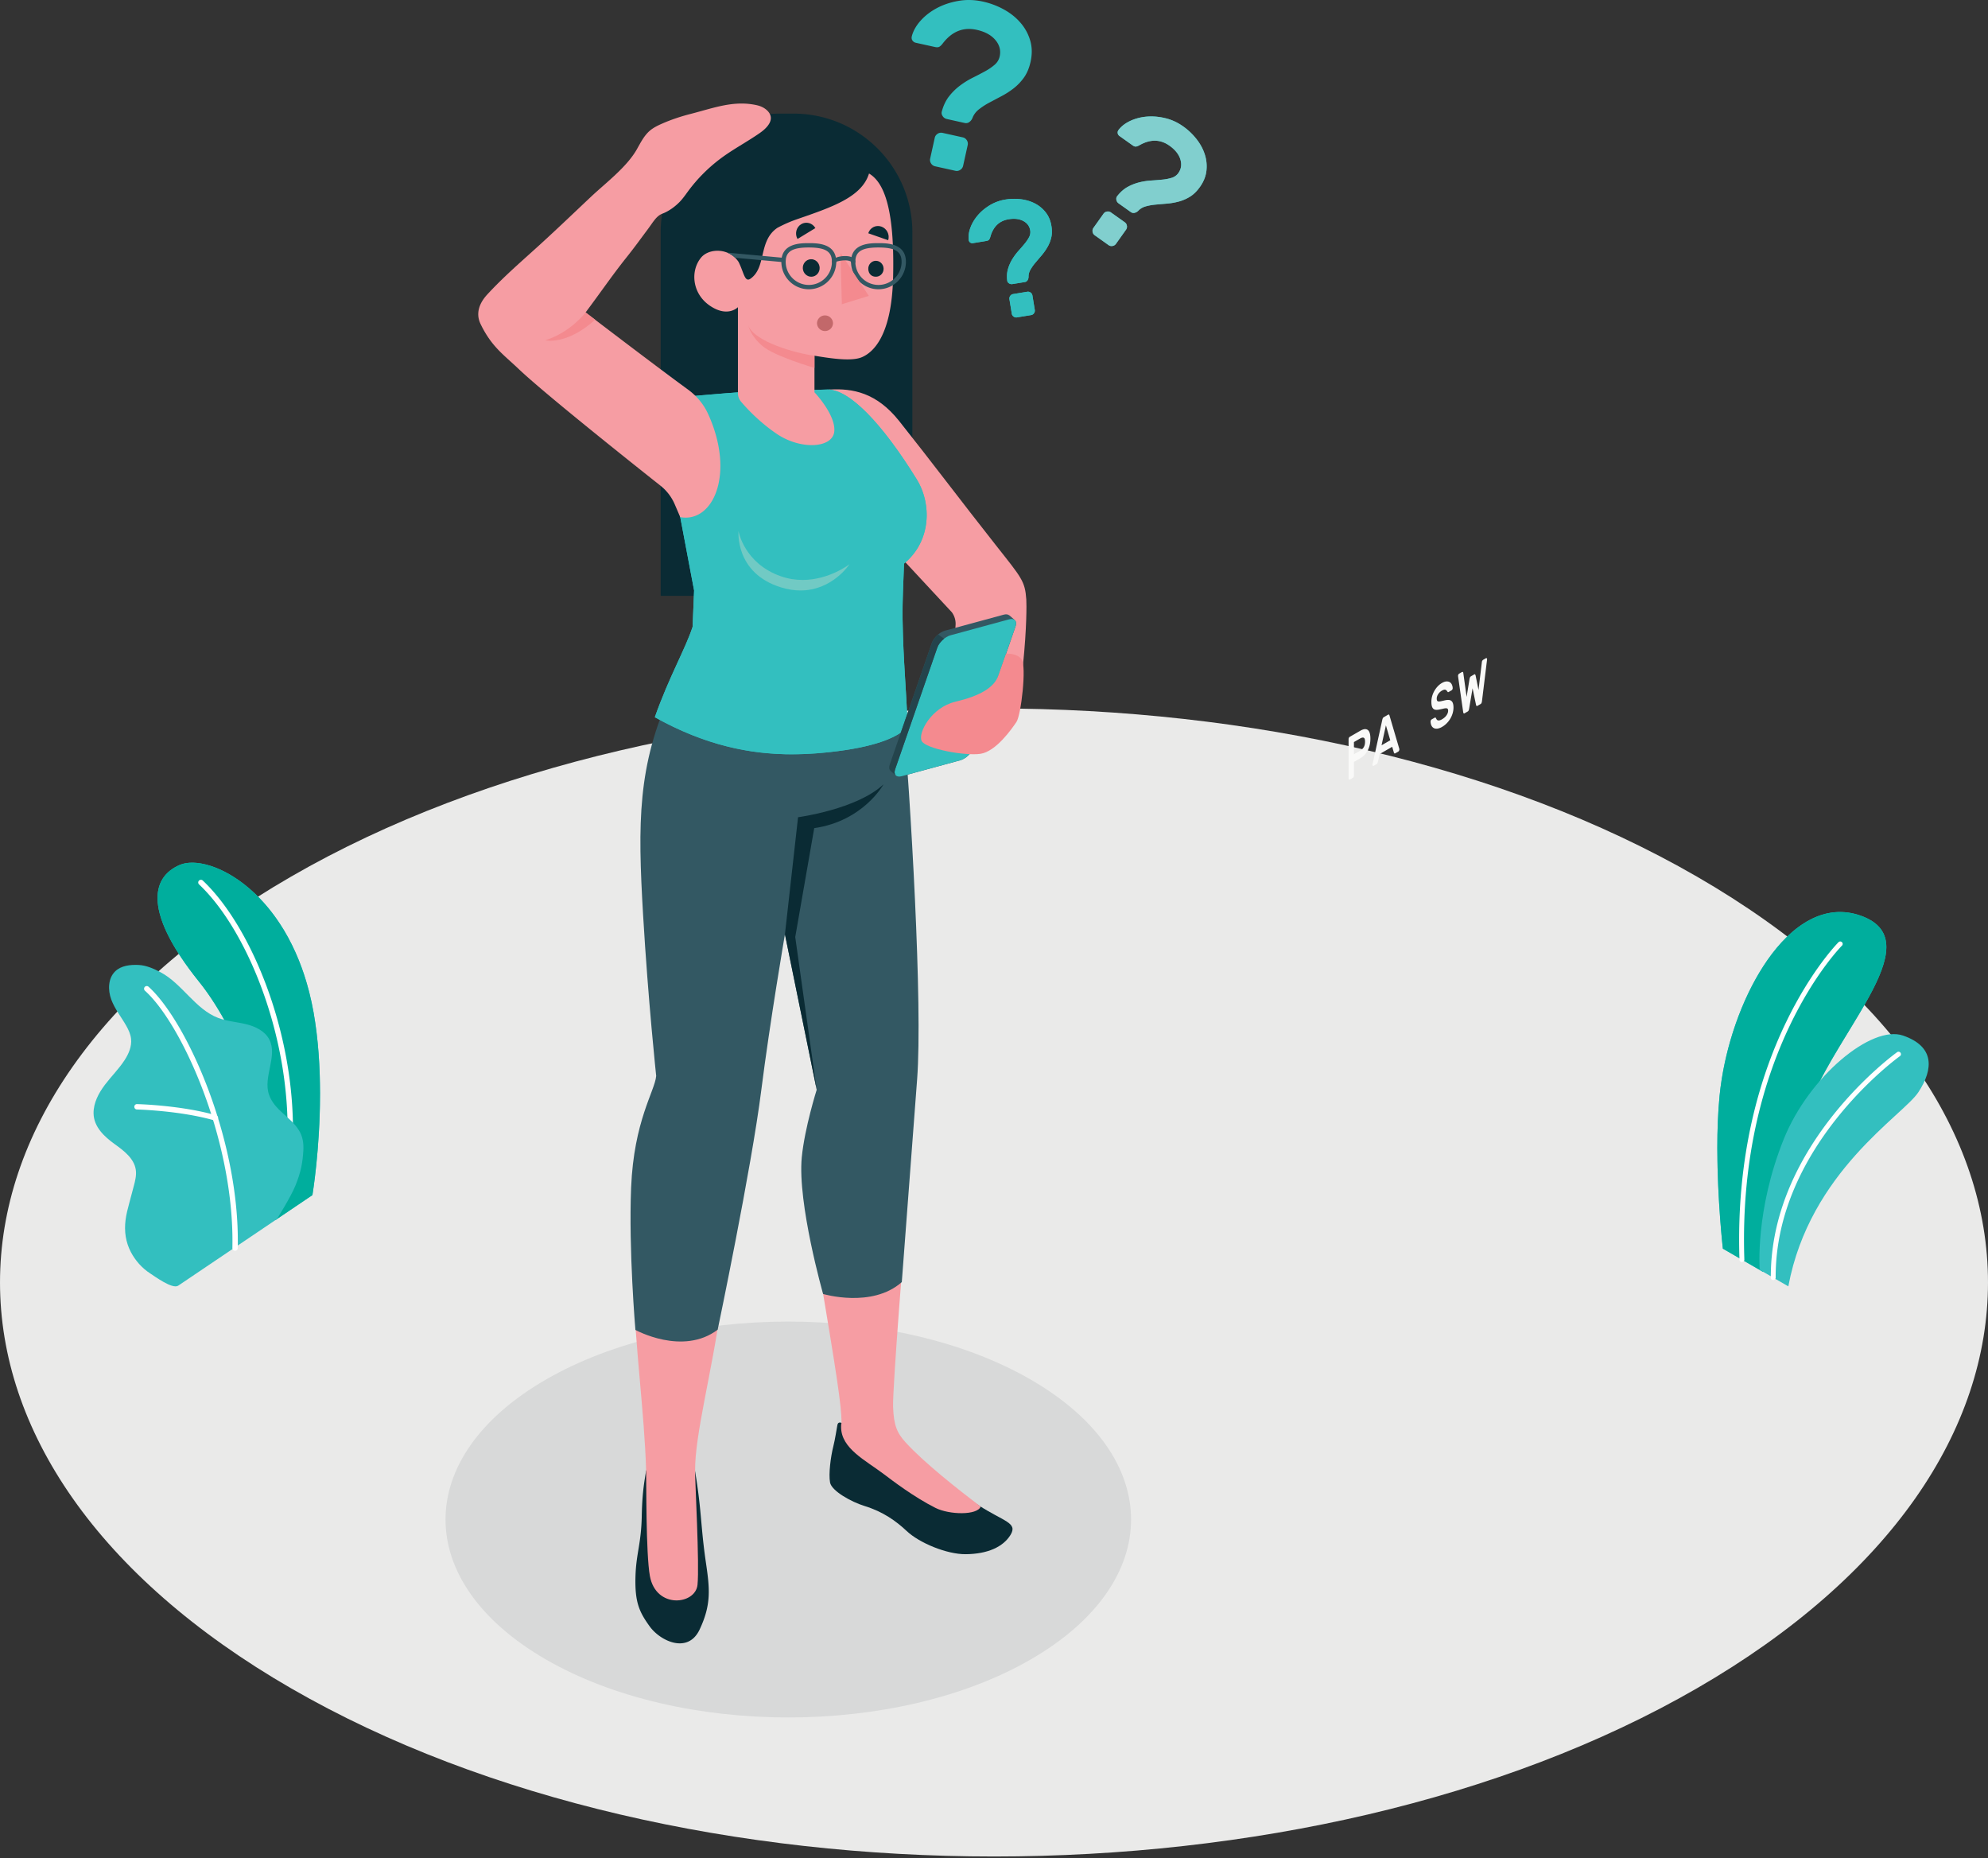 <svg xmlns="http://www.w3.org/2000/svg" width="473" height="442" fill="none"><rect width="100%" height="100%" fill="#333333" stroke="none"/><g clip-path="url(#a)"><path fill="#EAEAE9" d="M403.733 208.517c92.356 53.323 92.356 139.776-.004 193.099-92.359 53.326-242.103 53.326-334.459 0-92.359-53.323-92.359-139.776 0-193.099 92.36-53.326 242.104-53.326 334.463 0Z"/><path fill="#D8D9D9" d="M245.225 328.161c31.849 18.387 31.849 48.201 0 66.588-31.849 18.388-83.485 18.388-115.335 0-31.849-18.387-31.849-48.201 0-66.588 31.85-18.387 83.486-18.387 115.335 0Z"/><path fill="#33BFBF" d="m419.478 302.547-9.561-5.521s-2.341-20.482-.784-36.339c2.188-22.289 16.583-49.107 33.755-42.81 17.172 6.298-7.874 28.999-13.446 47.899-5.576 18.905-9.964 36.771-9.964 36.771Z"/><path fill="#00AE9D" d="m419.478 302.547-9.561-5.521s-1.317-11.521-1.317-23.972c-.004-4.148.145-8.403.533-12.368 1.969-20.041 13.803-43.742 28.653-43.742 1.667 0 3.373.298 5.102.933 4.27 1.565 5.929 4.141 5.929 7.423-.004 9.925-15.187 26.273-19.375 40.476-5.576 18.905-9.964 36.771-9.964 36.771Z"/><path fill="#fff" d="M414.45 300.225h.02a.586.586 0 0 0 .561-.6c-1.682-49.522 22.971-74.434 23.222-74.681a.574.574 0 0 0 .004-.816.574.574 0 0 0-.816-.008c-.255.251-25.265 25.52-23.571 75.545.012.313.271.56.58.56Z"/><path fill="#33BFBF" d="m425.493 305.99-6.808-3.929s-1.152-14.055 5.733-31.124c6-14.866 20.886-27.195 28.371-24.603 7.486 2.588 7.298 7.898 3.651 13.466-3.651 5.569-25.853 18.842-30.947 46.19Z"/><path fill="#fff" d="M421.901 304.496h.004c.321 0 .58-.259.576-.581-.133-31.312 29.269-52.475 29.567-52.687a.574.574 0 0 0 .134-.804.57.57 0 0 0-.804-.137c-.302.212-30.191 21.724-30.053 53.636 0 .318.258.573.576.573Z"/><path fill="#33BFBF" d="m65.502 290.246 8.83-5.961s3.887-23.136.275-43.456c-5.078-28.571-24.782-38.08-31.813-35.092-7.031 2.984-8.533 11.505 4.588 27.818 7.736 9.623 17.85 30.088 18.12 56.691Z"/><path fill="#00AE9D" d="M65.502 290.246c-.27-26.603-10.384-47.068-18.12-56.691-7.075-8.796-9.898-15.325-9.894-19.944 0-3.949 2.066-6.498 5.306-7.874.815-.349 1.8-.526 2.913-.526 8.49 0 24.41 10.361 28.9 35.618 1.145 6.451 1.537 13.184 1.537 19.367 0 13.31-1.811 24.089-1.811 24.089l-8.831 5.961Z"/><path fill="#fff" d="m68.533 278.799-.086-.004a.638.638 0 0 1-.56-.709c3.187-26.901-8.169-56.087-20.521-67.702a.635.635 0 0 1-.028-.902.643.643 0 0 1 .906-.028c12.576 11.823 24.148 41.484 20.913 68.781a.64.64 0 0 1-.624.564Z"/><path fill="#33BFBF" d="M42.374 305.845c-1.404.843-5.498-2.196-6.635-2.926-1.937-1.25-3.525-3.039-4.596-5.078-1.247-2.372-1.6-4.937-1.274-7.591.169-1.381.525-2.726.886-4.067.35-1.317.702-2.635 1.051-3.952.349-1.302.698-2.643.502-3.977-.396-2.678-2.82-4.517-5.02-6.097-2.43-1.753-4.976-4.075-5.027-7.31-.035-2.498 1.212-4.839 2.722-6.831 1.51-1.988 3.313-3.756 4.67-5.85.98-1.51 1.73-3.275 1.533-5.059-.125-1.11-.607-2.149-1.156-3.121-1.185-2.083-2.73-3.984-3.561-6.231-.831-2.251-.773-5.067.96-6.721 1.424-1.357 3.577-1.585 5.542-1.495 1.82.087 3.607.871 5.215 1.726 5.192 2.757 8.239 8.784 13.733 10.878 2.121.807 4.427.945 6.63 1.482 2.204.537 4.46 1.616 5.514 3.623 2.078 3.957-1.541 8.957-.051 13.168 1.317 3.733 4.992 5.098 7.105 8.443.926 1.462 1.165 3.168 1.055 4.894-.188 2.925-.576 5.074-1.913 8.348-1.106 2.702-4.388 7.898-4.388 7.898s-23.285 15.716-23.497 15.846Z"/><path fill="#fff" d="M55.942 297.524h-.016a.642.642 0 0 1-.635-.655c.565-25.414-11.94-53.221-20.799-61.197a.642.642 0 0 1-.047-.905.638.638 0 0 1 .902-.047c9.039 8.136 21.799 36.405 21.222 62.176a.643.643 0 0 1-.627.628Z"/><path fill="#fff" d="m51.26 266.561-.188-.024c-8.208-2.368-18.384-2.615-18.486-2.615a.64.64 0 0 1-.627-.655.623.623 0 0 1 .655-.627c.102.003 10.442.254 18.81 2.666a.639.639 0 0 1-.164 1.255Z"/><path fill="#F9F9F8" d="m322.138 179.425 1.463-.847a2.44 2.44 0 0 0 .859-.824c.215-.341.321-.784.321-1.325 0-.541-.106-.855-.321-.941-.216-.083-.502-.024-.859.184l-1.463.843v2.91Zm1.51-5.596c.761-.443 1.353-.506 1.776-.196.42.306.632.996.632 2.058 0 1.067-.212 2.004-.632 2.808a4.561 4.561 0 0 1-1.776 1.871l-1.51.87v3.243a.73.73 0 0 1-.078.318.445.445 0 0 1-.177.219l-.764.44-.181-.008c-.051-.051-.074-.126-.074-.236v-9.387a.74.74 0 0 1 .074-.322.47.47 0 0 1 .181-.219l2.529-1.459ZM330.785 176.088l-1.039-3.541-1.04 4.74 2.079-1.199Zm-.522-6.082c.102-.059.181-.063.228-.008a.684.684 0 0 1 .133.294l2.314 7.854.007.094a.724.724 0 0 1-.074.318.467.467 0 0 1-.18.223l-.679.393c-.125.07-.216.082-.263.027l-.105-.18-.404-1.377-2.985 1.722-.407 1.847c-.02.09-.055.188-.102.302a.62.62 0 0 1-.267.274l-.678.392-.181-.011c-.051-.051-.074-.126-.074-.232l.012-.11 2.309-10.521a2.12 2.12 0 0 1 .134-.447.55.55 0 0 1 .227-.254l1.035-.6ZM343.047 162.481c.423-.244.796-.369 1.113-.381.322-.012.593.051.804.188.216.142.377.334.487.585.109.251.172.517.184.788a.587.587 0 0 1-.071.325.54.54 0 0 1-.184.216l-.663.38c-.106.063-.184.079-.239.047l-.145-.172a.78.78 0 0 0-.431-.384c-.193-.067-.475.007-.855.223a2.757 2.757 0 0 0-.467.353 2.33 2.33 0 0 0-.384.455c-.114.165-.2.337-.263.521a1.663 1.663 0 0 0-.094.549c0 .224.031.385.09.491.059.109.161.172.302.192.141.019.329.004.561-.043.235-.047.521-.11.87-.196.377-.091.702-.13.977-.122.274.012.498.086.67.223.173.142.302.338.385.6.086.263.129.589.129.989 0 .435-.063.874-.188 1.321a5.54 5.54 0 0 1-1.4 2.4 5.14 5.14 0 0 1-1.141.89 3.054 3.054 0 0 1-1.008.388 1.534 1.534 0 0 1-.855-.074 1.242 1.242 0 0 1-.6-.549c-.149-.263-.235-.6-.255-1.016a.65.65 0 0 1 .071-.321.494.494 0 0 1 .184-.216l.663-.38c.106-.063.184-.083.243-.055.059.023.102.082.141.176.043.102.098.196.161.286a.494.494 0 0 0 .255.189c.11.035.243.035.404.008.161-.032.357-.114.596-.251.192-.11.372-.236.549-.385a2.84 2.84 0 0 0 .462-.482c.13-.18.24-.365.322-.565.082-.196.122-.408.122-.631 0-.212-.044-.361-.13-.447-.09-.082-.223-.122-.404-.118-.176.008-.4.043-.666.11-.263.067-.569.129-.914.196a2.873 2.873 0 0 1-.827.063 1.013 1.013 0 0 1-.585-.251c-.153-.145-.27-.353-.345-.624-.074-.27-.113-.627-.113-1.062 0-.436.062-.875.188-1.314.125-.443.298-.855.521-1.243.22-.392.483-.749.788-1.074.306-.326.636-.593.985-.796ZM350.364 163.735l-.812 4.816c-.031.164-.07.306-.117.423a.497.497 0 0 1-.212.263l-.765.439c-.094.055-.168.055-.223-.008a.597.597 0 0 1-.106-.294l-1.212-8.474-.008-.11c0-.105.028-.215.075-.321a.477.477 0 0 1 .18-.22l.698-.404.181-.015c.054.027.094.106.113.239l.792 5.705.698-4.282c.016-.078.044-.18.091-.313a.546.546 0 0 1 .243-.302l.772-.447c.114-.067.192-.055.239.023l.091.208.698 3.478.796-6.619a.92.92 0 0 1 .109-.373l.181-.188.698-.404.18.012c.051.047.075.126.075.231l-.008.122-1.208 9.87c-.02.157-.055.298-.11.42a.526.526 0 0 1-.223.266l-.765.439c-.094.055-.165.051-.212-.011a.851.851 0 0 1-.117-.29l-.812-3.879Z"/><path fill="#33BFBF" d="M229.065 32.673c.412.09.729.317.965.682a1.5 1.5 0 0 1 .211 1.165l-1.09 4.925a1.496 1.496 0 0 1-.686.964 1.476 1.476 0 0 1-1.161.216l-4.815-1.066a1.5 1.5 0 0 1-.965-.687 1.47 1.47 0 0 1-.211-1.16l1.09-4.93c.09-.407.317-.729.682-.964a1.503 1.503 0 0 1 1.165-.212l4.815 1.067ZM233.869.376a18.691 18.691 0 0 1 4.96 1.863c1.553.851 2.871 1.898 3.945 3.137a11.212 11.212 0 0 1 2.325 4.216c.475 1.572.51 3.274.106 5.101-.333 1.494-.855 2.737-1.564 3.737A12.23 12.23 0 0 1 241.194 21a19.3 19.3 0 0 1-2.914 1.878c-1.019.541-1.984 1.051-2.894 1.533a16.45 16.45 0 0 0-2.466 1.596c-.738.585-1.251 1.275-1.545 2.07-.169.393-.412.71-.741.95a1.301 1.301 0 0 1-1.106.227l-4.255-.945a1.564 1.564 0 0 1-.992-.69c-.251-.369-.314-.753-.184-1.153.396-1.439.988-2.65 1.772-3.631a13.854 13.854 0 0 1 2.616-2.533c.96-.71 1.956-1.322 2.992-1.835a83.292 83.292 0 0 0 2.89-1.506 13.032 13.032 0 0 0 2.278-1.55 3.638 3.638 0 0 0 1.208-1.995c.31-1.416-.028-2.718-1.02-3.894-.992-1.18-2.478-1.988-4.454-2.427-3.173-.702-5.859.368-8.051 3.211-.278.369-.541.632-.792.792-.251.161-.62.189-1.106.079l-4.533-1.004a1.256 1.256 0 0 1-.792-.53c-.196-.278-.251-.6-.169-.976.326-1.294 1.024-2.54 2.09-3.737 1.067-1.192 2.369-2.196 3.898-3.011 1.533-.816 3.247-1.385 5.137-1.71 1.894-.326 3.827-.27 5.808.168ZM244.413 69.4c.286-.043.553.02.796.192.243.176.384.408.431.69l.565 3.44a1.04 1.04 0 0 1-.192.795 1.034 1.034 0 0 1-.69.431l-3.361.55a1.04 1.04 0 0 1-.796-.189 1.033 1.033 0 0 1-.431-.694l-.565-3.439c-.043-.282.02-.549.192-.792a1.04 1.04 0 0 1 .694-.435l3.357-.55Zm-5.188-21.932c1.224-.2 2.443-.228 3.659-.075 1.211.15 2.325.479 3.333.996a7.757 7.757 0 0 1 2.568 2.11c.706.886 1.165 1.968 1.373 3.243.168 1.043.157 1.976-.043 2.796-.2.823-.506 1.58-.914 2.274a13.788 13.788 0 0 1-1.384 1.953c-.518.604-1.004 1.18-1.463 1.721a11.349 11.349 0 0 0-1.176 1.66c-.322.556-.475 1.132-.459 1.717-.004.294-.082.56-.231.8a.901.901 0 0 1-.651.427l-2.969.486a1.096 1.096 0 0 1-.815-.188.875.875 0 0 1-.412-.694c-.114-1.027-.047-1.953.208-2.784a9.576 9.576 0 0 1 1.027-2.294c.435-.698.918-1.345 1.447-1.941.533-.592 1.02-1.16 1.467-1.702.447-.541.8-1.066 1.066-1.576a2.51 2.51 0 0 0 .263-1.588c-.161-.989-.71-1.738-1.651-2.24-.937-.502-2.098-.639-3.478-.415-2.212.364-3.659 1.737-4.341 4.121-.082.306-.18.545-.302.71-.122.169-.349.278-.686.333l-3.165.518a.891.891 0 0 1-.647-.133.839.839 0 0 1-.357-.585c-.121-.917.008-1.894.385-2.933.38-1.035.956-2.012 1.729-2.93.772-.913 1.725-1.717 2.855-2.41a10.375 10.375 0 0 1 3.764-1.377Z"/><path fill="#33BFBF" d="M241.782 75.513c-.22 0-.424-.067-.616-.204a1.033 1.033 0 0 1-.431-.694l-.565-3.439a1.307 1.307 0 0 1-.012-.176c0-.22.067-.424.204-.616a1.04 1.04 0 0 1 .694-.435l3.357-.55c.059-.007.122-.01.177-.01.219 0 .427.066.619.203.243.177.384.408.432.69l.564 3.44c.008.062.012.12.012.18 0 .22-.067.423-.204.615a1.034 1.034 0 0 1-.69.431l-3.361.55a.949.949 0 0 1-.18.015Zm-1.098-7.925c-.22 0-.431-.066-.631-.2a.875.875 0 0 1-.412-.694 8.626 8.626 0 0 1-.055-.933c0-.663.09-1.278.263-1.851a9.576 9.576 0 0 1 1.027-2.294c.435-.698.918-1.345 1.447-1.941.533-.592 1.02-1.16 1.467-1.702.447-.541.8-1.066 1.066-1.576.196-.385.298-.78.298-1.18 0-.138-.011-.271-.035-.408-.161-.989-.71-1.738-1.651-2.24-.647-.345-1.4-.517-2.259-.517-.384 0-.788.035-1.219.102-2.212.364-3.659 1.737-4.341 4.121-.082.306-.18.545-.302.71-.122.169-.349.278-.686.333l-3.165.518c-.055.008-.11.016-.161.016a.842.842 0 0 1-.843-.733 5.617 5.617 0 0 1-.043-.68c0-.713.141-1.466.428-2.254.38-1.035.956-2.012 1.729-2.93.772-.913 1.725-1.717 2.855-2.41a10.375 10.375 0 0 1 3.764-1.377 13.143 13.143 0 0 1 2.102-.173 12.2 12.2 0 0 1 1.557.098c1.212.15 2.325.479 3.333.996a7.757 7.757 0 0 1 2.568 2.11c.706.886 1.165 1.968 1.373 3.243.078.482.118.937.118 1.372 0 .506-.055.98-.161 1.424-.2.823-.506 1.58-.914 2.274a13.788 13.788 0 0 1-1.384 1.953c-.518.604-1.004 1.18-1.463 1.721a11.344 11.344 0 0 0-1.176 1.66c-.306.533-.459 1.078-.459 1.634v.083c-.004.294-.082.56-.231.8a.902.902 0 0 1-.651.427l-2.969.486a1.427 1.427 0 0 1-.184.012ZM281.517 30.073c1.2.85 2.247 1.846 3.145 2.984.898 1.137 1.557 2.34 1.972 3.615.42 1.279.557 2.58.412 3.918-.145 1.337-.663 2.63-1.549 3.878-.725 1.02-1.513 1.792-2.364 2.317a10.01 10.01 0 0 1-2.663 1.157c-.925.247-1.859.408-2.796.49-.941.079-1.831.157-2.67.232-.839.074-1.628.211-2.365.415-.741.204-1.349.561-1.823 1.067a1.852 1.852 0 0 1-.859.482 1.091 1.091 0 0 1-.906-.184l-2.906-2.067a1.297 1.297 0 0 1-.529-.835c-.071-.357.004-.666.231-.93.757-.956 1.589-1.681 2.494-2.172a11.488 11.488 0 0 1 2.777-1.074 16.207 16.207 0 0 1 2.835-.428c.945-.058 1.831-.129 2.658-.215a10.81 10.81 0 0 0 2.212-.44 2.973 2.973 0 0 0 1.541-1.117c.69-.972.847-2.055.475-3.259-.369-1.203-1.232-2.286-2.581-3.246-2.168-1.541-4.533-1.589-7.089-.15-.33.193-.612.306-.851.346-.24.043-.526-.055-.855-.29l-3.098-2.204a1.022 1.022 0 0 1-.431-.647c-.055-.275.007-.534.188-.789.659-.874 1.58-1.592 2.764-2.152 1.185-.557 2.483-.902 3.898-1.028 1.412-.125 2.882-.012 4.412.35 1.529.356 2.972 1.015 4.321 1.976ZM267.612 52.87c.278.2.447.475.51.824a1.22 1.22 0 0 1-.212.945l-2.392 3.364c-.2.279-.474.451-.82.506a1.197 1.197 0 0 1-.945-.208l-3.286-2.337a1.212 1.212 0 0 1-.509-.823 1.205 1.205 0 0 1 .207-.941l2.392-3.365c.2-.282.475-.45.824-.51a1.22 1.22 0 0 1 .945.212l3.286 2.333Z"/><path fill="#81CFCE" d="M264.459 58.534c-.255 0-.49-.079-.706-.232l-3.286-2.337a1.217 1.217 0 0 1-.51-.823 1.23 1.23 0 0 1-.019-.232 1.168 1.168 0 0 1 .227-.71l2.392-3.364c.2-.282.475-.45.824-.51.078-.015.157-.02.235-.02.255 0 .49.075.71.232l3.286 2.333c.278.2.447.475.51.824.011.078.019.157.019.231 0 .259-.078.498-.231.714l-2.392 3.364c-.2.279-.475.451-.82.506-.082.016-.16.024-.239.024Zm5.231-7.874a1.11 1.11 0 0 1-.639-.216l-2.906-2.067a1.297 1.297 0 0 1-.529-.835 1.364 1.364 0 0 1-.024-.25c0-.256.083-.48.255-.68.757-.956 1.588-1.681 2.494-2.172a11.488 11.488 0 0 1 2.777-1.074 16.207 16.207 0 0 1 2.835-.428c.945-.058 1.831-.129 2.658-.215a10.81 10.81 0 0 0 2.212-.44 2.974 2.974 0 0 0 1.541-1.117c.447-.627.671-1.306.671-2.035 0-.392-.063-.8-.196-1.224-.369-1.203-1.232-2.286-2.581-3.246-1.121-.797-2.294-1.193-3.517-1.193-1.145 0-2.337.345-3.572 1.043-.33.193-.612.306-.851.346a.491.491 0 0 1-.106.011c-.22 0-.467-.102-.749-.302l-3.098-2.203a1.022 1.022 0 0 1-.451-.84c0-.203.071-.403.208-.596.659-.874 1.58-1.592 2.764-2.152 1.185-.557 2.483-.902 3.898-1.028.369-.031.741-.047 1.122-.047 1.062 0 2.16.13 3.29.396 1.529.357 2.972 1.016 4.321 1.977 1.2.85 2.247 1.846 3.145 2.984.898 1.137 1.557 2.34 1.972 3.615a9.243 9.243 0 0 1 .412 3.918c-.145 1.337-.663 2.63-1.549 3.878-.725 1.02-1.513 1.792-2.364 2.317a10.01 10.01 0 0 1-2.663 1.157c-.925.247-1.859.408-2.796.49-.941.079-1.831.157-2.67.232-.839.074-1.628.211-2.365.415-.741.204-1.349.561-1.823 1.067a1.852 1.852 0 0 1-.859.482c-.09.02-.18.032-.267.032Z"/><path fill="#0A2B34" d="M192.859 141.737h-35.664V55.322c0-15.63 12.67-28.296 28.296-28.296h3.294c15.627 0 28.296 12.666 28.296 28.296v62.193c0 13.379-10.846 24.222-24.222 24.222ZM153.728 349.768c-.294 2.168-.917 4.701-1.035 10.846-.125 6.58-1.333 8.917-1.494 14.321-.184 6.176.882 8.486 3.388 11.956 2.506 3.47 9.082 6.619 11.862.753 2.812-5.937 2.42-9.709 1.533-15.764-.921-6.262-1.039-9.721-1.568-14.497a133.474 133.474 0 0 0-1.032-7.404l-11.654-.211Z"/><path fill="#F69DA3" d="m172.417 306.029-21.689-.392c.322 14.478 2.624 30.547 3 44.131.067 2.556-.066 19.869.898 25.128 1.451 7.905 10.831 6.838 11.329 2.109.498-4.733-.604-24.943-.573-27.026-.082-8.713 4-23.418 6.141-39.056.106-.769.792-4.145.894-4.894Z"/><path fill="#0A2B34" d="M200.275 338.502s-.855-.463-1.032.451c-.212 1.09-.525 3.329-.976 5.113-.628 2.482-1.149 6.568-.773 8.588.377 2.023 5.086 4.623 8.145 5.564 4.517 1.384 7.611 3.647 10.086 5.972 3.027 2.855 9.568 5.549 14.018 5.514 5.271-.035 8.941-1.753 10.678-4.572 1.812-2.949-1.58-3.165-7.603-7.071-1.369-.886-2.922-1.89-4.675-3.035-9.536-6.231-13.03-9.572-15.728-15.803l-12.14-.721Z"/><path fill="#F69DA3" d="M212.489 334.643c-.16-4.482 2.914-42.511 2.914-42.511l-20.595 9.391c4.408 26.324 5.349 32.532 5.427 36.837-.035.102-.121.467-.117 1.102.019 5.118 5.791 7.874 10.293 11.286 1.78 1.345 6.953 5.321 12.176 7.949 3.274 1.643 9.917 1.792 10.74-.31-5.482-4.184-13.45-10.447-17.806-15.223-2.083-2.282-2.871-4.039-3.032-8.521Z"/><path fill="#335863" d="M159.614 164.771c-7.905 17.363-7.905 30.794-6.599 52.95 1.199 20.324 3.109 38.213 3.109 38.213-.306 3.608-5.317 10.643-5.964 26.579-.608 14.901 1.023 33.841 1.023 33.841s11.255 6.235 19.572-.055c0 0 8.031-38.335 10.379-56.985 2.055-16.277 5.624-37.072 5.624-37.072l7.556 36.982s-2.874 9.117-3.549 16.066c-1.058 10.968 5.074 32.512 5.074 32.512s11.627 3.466 18.725-2.828c0 0 2.659-35.025 3.647-48.24 1.325-17.693-1.463-65.604-3.647-90.963l-54.95-1Z"/><path fill="#0A2B34" d="m186.758 222.242 3.121-27.842s13.995-1.87 20.336-7.827c0 0-4.764 8.725-16.489 10.419l-4.517 25.905 5.105 36.327-7.556-36.982Z"/><path fill="#F69DA3" d="M243.421 157.932c.874-8.533.839-14.219.765-15.313-.306-4.415-1.098-5.137-7.27-12.964-8.341-10.568-15.458-20.065-22.987-29.516-5.373-6.748-11.019-7.787-16.537-7.482-3.858.216 3.667 18.756 7.459 29.724l21.634 23.273c.666.918.972 2.047.862 3.177l-1.329 19.81 6.478 8.666s9.811-8.458 10.925-19.375Z"/><path fill="#33BFBF" d="M176.55 93.257c-4.184.29-11.795.961-11.795.961-4.388 2.45-5.498 4.459-6.317 10.29-.345 2.482 1.678 9.101 3.411 18.504l3.298 17.442-.357 8.647c-1.713 5.278-5.58 11.839-8.991 21.509 16.763 9.352 30.817 9.701 43.566 8.062 9.721-1.247 14.866-3.6 16.583-5.921-.357-9.553-1.035-15.454-1.2-25.43-.07-4.196.181-8.423.345-13.247 6.521-5.356 6.596-14.269 3.039-20.026-8.266-13.383-16.301-21.806-21.622-21.375l-19.96.584Z"/><path fill="#33BFBF" d="M188.448 179.429c-9.819 0-20.528-2.055-32.649-8.819 3.411-9.67 7.278-16.231 8.991-21.509l.357-8.646-3.298-17.443c-1.604-8.689-3.45-14.999-3.45-17.865 0-.235.015-.451.039-.639.819-5.831 1.929-7.84 6.317-10.29 0 0 7.611-.67 11.795-.96l19.96-.585c.129-.008.263-.016.396-.016 5.317 0 13.164 8.337 21.226 21.391 1.494 2.424 2.349 5.404 2.353 8.447 0 4.051-1.514 8.203-5.043 11.281-.113.099-.231.2-.349.298-.145 4.259-.357 8.055-.357 11.768 0 .495.004.985.012 1.479.165 9.976.843 15.877 1.2 25.43-1.717 2.321-6.862 4.674-16.583 5.921-3.529.455-7.157.757-10.917.757Zm-12.733-53.103s-.925 9.984 10.094 13.391c1.674.518 3.227.738 4.654.738 7.627 0 11.655-6.239 11.655-6.239s-4.816 3.741-11.168 3.741c-1.655 0-3.416-.255-5.224-.898-8.736-3.098-10.011-10.733-10.011-10.733Z"/><path fill="#71CAC4" d="M190.463 140.455c-1.427 0-2.98-.22-4.654-.738-11.019-3.407-10.094-13.391-10.094-13.391s1.275 7.635 10.011 10.733c1.808.643 3.569.898 5.224.898 6.352 0 11.168-3.741 11.168-3.741s-4.028 6.239-11.655 6.239Z"/><path fill="#F69DA3" d="M212.497 65.843c-.329 14.493-5.031 18.078-7.387 19.105-2.361 1.031-6.91.404-11.325-.33v8.698s5.094 5.345 4.713 9.325c-.388 3.996-8.007 4.439-13.728.537-4.181-2.847-7.161-6.097-8.463-7.638a3.103 3.103 0 0 1-.733-2.004V73.07s-2.416 2.565-6.698-.368c-4.274-2.926-4.642-8.38-2.031-11.47 1.867-2.192 6.6-2.345 8.874 1.062 1.278 2.502 1.451 5.012 2.882 3.973 3.82-2.75 1.773-8.996 6.384-12.086l.02-.008a31.97 31.97 0 0 1 4.694-2.05c8.223-2.84 15.348-5.228 17.065-10.85 3.243 1.924 6.137 7.473 5.733 24.57Z"/><path fill="#C2686A" d="M198.192 76.89a1.904 1.904 0 0 1-3.807 0 1.904 1.904 0 0 1 3.807 0Z"/><path fill="#0A2B34" d="M195.016 63.647c.059 1.15-.792 2.122-1.898 2.177-1.106.05-2.047-.84-2.106-1.985-.059-1.152.792-2.125 1.898-2.176 1.106-.055 2.047.835 2.106 1.984ZM210.231 63.843c.051 1.047-.722 1.93-1.73 1.977-1.101.055-1.854-.655-1.913-1.804-.051-1.043.721-1.93 1.725-1.977 1.008-.047 1.863.761 1.918 1.804Z"/><path fill="#335863" d="M192.436 58.871c-3.957 0-5.498.953-5.498 3.408a5.508 5.508 0 0 0 5.498 5.501 5.508 5.508 0 0 0 5.501-5.501c0-2.455-1.541-3.408-5.501-3.408Zm0 9.937c-3.6 0-6.529-2.93-6.529-6.53 0-4.438 4.576-4.438 6.529-4.438 1.957 0 6.529 0 6.529 4.439 0 3.6-2.929 6.529-6.529 6.529ZM209.011 58.871c-3.956 0-5.497.953-5.497 3.408a5.507 5.507 0 0 0 5.497 5.501 5.509 5.509 0 0 0 5.502-5.501c0-2.455-1.545-3.408-5.502-3.408Zm0 9.937c-3.6 0-6.529-2.93-6.529-6.53 0-4.438 4.576-4.438 6.529-4.438 1.953 0 6.529 0 6.529 4.439 0 3.6-2.929 6.529-6.529 6.529Z"/><path fill="#F48A8F" d="m199.98 60.173.322 12.195 6.415-1.988-6.737-10.207ZM193.781 84.615c-4.663-.608-14.25-3.365-15.744-7.157 0 0 .498 2.384 3.36 4.84 2.867 2.454 12.384 5.218 12.384 5.218v-2.901Z"/><path fill="#0A2B34" d="m194 54.256-4.25 2.592c-.698-1.228-.31-2.796.866-3.514 1.173-.718 2.69-.306 3.384.922ZM211.325 57.146l-4.741-1.659c.412-1.333 1.808-2.047 3.117-1.588 1.306.455 2.036 1.91 1.624 3.247Z"/><path fill="#335863" d="M198.451 62.8a.52.52 0 0 1-.514-.521c0-.836 1.651-1.373 3.134-1.373 1.482 0 2.443.538 2.443 1.373a.517.517 0 0 1-1.032 0c-.047-.094-.521-.345-1.411-.345-.891 0-2.059.25-2.106.353a.513.513 0 0 1-.514.513ZM186.44 62.365l-.059-.004-11.474-1.047c-.207-.188-.749-.753-1.882-1.22l13.47 1.244a.516.516 0 0 1-.055 1.027Z"/><path fill="#F69DA3" d="M139.329 74.321c3.753-5.011 6.31-8.8 9.737-13.097 1.945-2.44 3.188-4.184 5.058-6.686 1.29-1.725 2.043-3.176 3.471-3.71 1.607-.604 3.156-1.792 4.188-2.878.741-.776 1.345-1.666 1.98-2.525a37.703 37.703 0 0 1 7.584-7.635c3.019-2.278 6.376-4.012 9.474-6.18 1.851-1.294 3.831-3.443 1.58-5.45-.67-.6-1.525-.958-2.404-1.15-5.462-1.192-10.227.69-15.567 2.059-2.326.592-4.608 1.337-6.804 2.298-1.067.463-2.129.972-3.015 1.725-1.377 1.18-2.2 2.859-3.094 4.435-2.404 4.231-7.38 7.965-10.882 11.258-4.11 3.867-7.78 7.408-12.466 11.674-4.219 3.835-8.349 7.376-12.215 11.568-3.2 3.467-2.035 6.18-1.58 7.117 2.607 5.365 5.529 7.286 9.015 10.612 6.043 5.756 26.857 22.312 33.759 27.778a11.358 11.358 0 0 1 3.384 4.416l1.317 3.062c7.87 1.447 13.125-10.368 6.604-24.594-1.055-2.31-2.733-4.275-4.784-5.769-8.215-5.995-24.34-18.328-24.34-18.328Z"/><path fill="#F48A8F" d="M139.329 74.321s-3.557 4.76-9.619 6.623c0 0 5.019 1.279 11.893-4.886l-2.274-1.737Z"/><path fill="#335863" d="M241.378 147.458h.027l-1.286-1.11v.02c-.29-.235-.741-.31-1.325-.149l-13.937 3.792c-1.294.349-2.694 1.659-3.133 2.925l-10.031 28.94c-.231.67-.141 1.188.185 1.478l-.012.004 1.329 1.141v-.016c.287.243.745.322 1.334.161l13.94-3.792c1.29-.353 2.694-1.663 3.133-2.929 1.969-5.686 8.058-23.254 10.027-28.94.247-.713.125-1.25-.251-1.525Z"/><path fill="#33BFBF" d="m212.984 182.989 10.03-28.943c.44-1.263 1.839-2.573 3.134-2.925l13.936-3.792c1.294-.349 1.984.392 1.545 1.654-1.969 5.69-8.058 23.254-10.027 28.94-.439 1.267-1.843 2.576-3.133 2.929l-13.94 3.792c-1.291.349-1.985-.392-1.545-1.655Z"/><path fill="#24444C" d="M224.63 151.924c-.725.573-1.349 1.361-1.62 2.126l-10.03 28.931c-.22.651-.153 1.161.137 1.451l-1.247-1.066.012-.016c-.33-.29-.42-.8-.189-1.474l10.031-28.944c.243-.713.816-1.439 1.49-2.011l1.416 1.003Z"/><path fill="#F48A8F" d="M237.551 160.645c-.984 2.949-4.486 4.914-10.243 6.279-5.756 1.364-8.948 7.478-8.019 9.336.933 1.863 10.235 3.588 13.956 3.059 3.721-.533 7.466-5.913 8.592-7.576 1.125-1.663 2.439-13.29 1.243-14.886s-3.71-1.348-3.71-1.348l-1.819 5.136Z"/></g><defs><clipPath id="a"><path fill="#fff" d="M0 0h473v441.609H0z"/></clipPath></defs></svg>